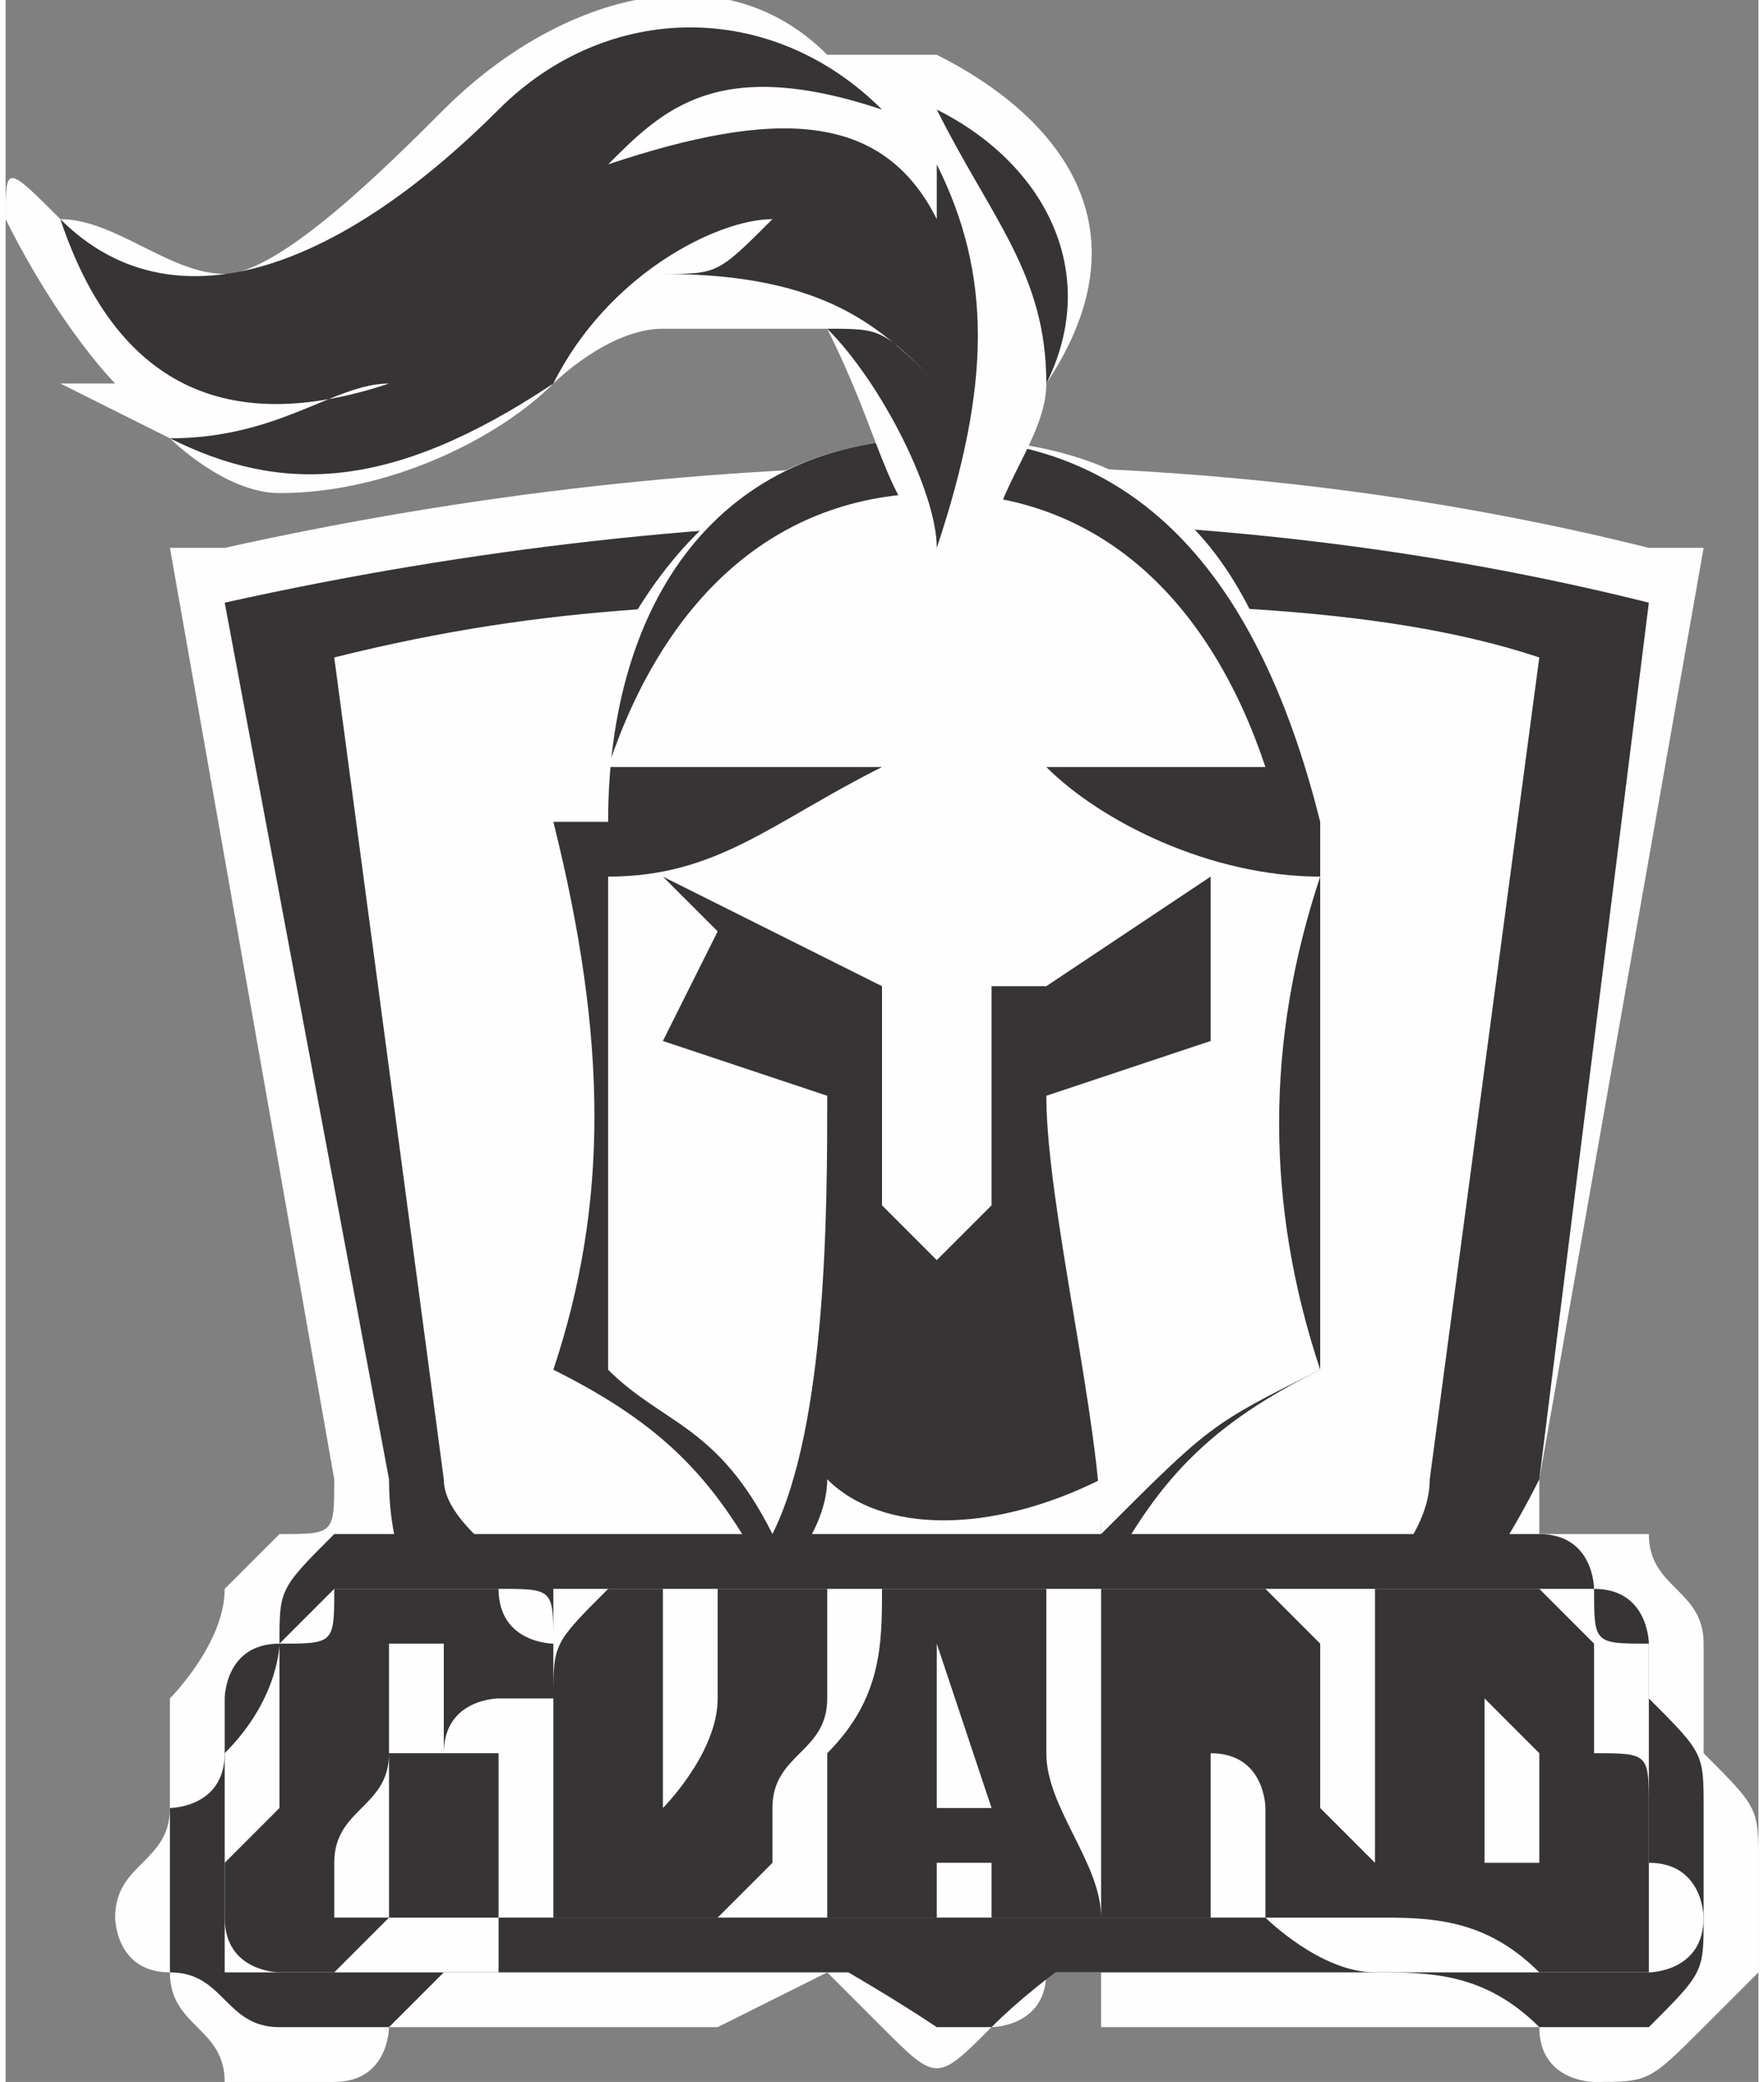 <?xml version="1.0" encoding="UTF-8"?>
<!DOCTYPE svg PUBLIC "-//W3C//DTD SVG 1.1//EN" "http://www.w3.org/Graphics/SVG/1.1/DTD/svg11.dtd">
<!-- Creator: CorelDRAW X7 -->
<svg xmlns="http://www.w3.org/2000/svg" xml:space="preserve" width="8.418mm" height="9.933mm" version="1.1" style="shape-rendering:geometricPrecision; text-rendering:geometricPrecision; image-rendering:optimizeQuality; fill-rule:evenodd; clip-rule:evenodd"
viewBox="0 0 32 38"
 xmlns:xlink="http://www.w3.org/1999/xlink">
 <rect x="0" y="0" width="32" height="38" fill="#808080" stroke="none"/>
 <defs>
  <style type="text/css">
   <![CDATA[
    .fil0 {fill:#FEFEFE}
    .fil2 {fill:#FEFEFE}
    .fil1 {fill:#373435}
    .fil3 {fill:#373435;fill-rule:nonzero}
   ]]>
  </style>
 </defs>
 <g id="DESIGNED_x0020_BY_x0020_FREEPIK">
  <g id="_2827056433360">
   <path class="fil0" d="M4 10c9,-2 18,-2 26,0l1 0 -3 17c0,0 0,0 0,1 1,0 1,0 2,0 0,1 1,1 1,2 0,0 0,1 0,1 0,1 0,1 0,1 1,1 1,1 1,2 0,0 0,1 0,2 0,0 -1,1 -1,1 -1,1 -1,1 -2,1 0,0 -1,0 -1,-1 -1,0 -2,0 -3,0l0 0 -1 0c0,0 -1,0 -1,0l-1 0 0 0c-1,0 -1,0 -2,0l0 -1 0 0 -1 0c0,1 -1,1 -1,1 -1,1 -1,1 -2,0 0,0 0,0 -1,-1l0 0 -2 1c0,0 0,0 -1,0 0,0 -1,0 -2,0 0,0 0,0 0,0l0 0 -1 0c0,0 -1,0 -1,0l-1 0c0,0 0,1 -1,1 0,0 -1,0 -2,0 0,-1 -1,-1 -1,-2 -1,0 -1,-1 -1,-1 0,-1 1,-1 1,-2 0,0 0,0 0,-1 0,0 0,0 0,-1 0,0 1,-1 1,-2 0,0 1,-1 1,-1 1,0 1,0 1,-1 0,0 0,0 0,0l-3 -17 1 0z"/>
   <path class="fil1" d="M4 11l3 16c0,2 1,3 2,4 2,3 5,4 8,6 0,0 0,0 1,0 2,-2 5,-3 7,-6 1,-1 2,-2 3,-4l2 -16c-8,-2 -17,-2 -26,0z"/>
   <path class="fil0" d="M17 35c3,-1 5,-3 7,-5 1,-1 2,-2 2,-3l2 -15c-3,-1 -7,-1 -11,-1 -4,0 -7,0 -11,1l2 15c0,1 2,2 3,3 1,2 4,4 6,5z"/>
   <path class="fil0" d="M19 28c-1,0 -2,0 -4,0 0,1 0,2 0,2 -2,-2 -3,-3 -5,-5 0,-3 0,-7 0,-10l0 0c1,-4 3,-7 7,-7 5,0 6,3 7,7l1 0c-1,3 -1,7 0,10 -3,2 -3,3 -5,5 0,0 -1,-1 -1,-2z"/>
   <path class="fil1" d="M20 27c-2,1 -4,1 -5,0 0,1 -1,2 -1,2 -1,-2 -2,-3 -4,-4 1,-3 1,-6 0,-10l1 0c0,-4 2,-7 6,-7 4,0 6,3 7,7l0 0c0,4 0,7 0,10 -2,1 -3,2 -4,4 0,0 0,-1 0,-2z"/>
   <path class="fil2" d="M17 12l1 -2c0,-1 1,-2 1,-3 2,-3 0,-5 -2,-6 0,0 -1,0 -2,0 -2,-2 -5,-1 -7,1 -1,1 -3,3 -4,3 -1,0 -2,-1 -3,-1 -1,-1 -1,-1 -1,0 1,2 2,3 2,3l-1 0c0,0 0,0 0,0l2 1c0,0 1,1 2,1 2,0 4,-1 5,-2 0,0 1,-1 2,-1 -1,0 0,0 0,0 1,0 1,0 2,0 0,0 1,0 1,0 1,2 1,3 2,4l0 2z"/>
   <path class="fil0" d="M17 9c3,0 5,2 6,5 -1,0 -3,0 -4,0 1,1 3,2 5,2 -1,3 -1,6 0,9 -2,1 -2,1 -4,3 0,-2 -1,-6 -1,-8l3 -1 0 -2 0 -1 -3 2 -1 0 0 0c0,1 0,2 0,4l-1 1 -1 -1c0,-2 0,-3 0,-4l0 0 0 0 -4 -2 1 1 -1 2 3 1c0,2 0,6 -1,8 -1,-2 -2,-2 -3,-3 0,-3 0,-6 0,-9 2,0 3,-1 5,-2 -2,0 -3,0 -5,0 1,-3 3,-5 6,-5z"/>
   <path class="fil1" d="M17 2c2,1 3,3 2,5 0,-2 -1,-3 -2,-5zm0 8c0,-1 -1,-3 -2,-4 1,0 1,0 2,1 -1,-1 -2,-2 -5,-2 1,0 1,0 2,-1 -1,0 -3,1 -4,3 -3,2 -5,2 -7,1 2,0 3,-1 4,-1 -3,1 -5,0 -6,-3 2,2 5,1 8,-2 2,-2 5,-2 7,0 -3,-1 -4,0 -5,1 3,-1 5,-1 6,1 0,-1 0,-1 0,-1 0,0 0,0 0,0 1,2 1,4 0,7z"/>
   <path class="fil1" d="M23 28l0 0 2 0c0,0 1,0 1,0 1,0 1,0 2,0 1,0 1,1 1,1 1,0 1,1 1,1 0,0 0,1 0,1 1,1 1,1 1,2 0,0 0,0 0,1 0,0 0,1 0,1 0,1 0,1 -1,2 0,0 0,0 -1,0 0,0 -1,0 -1,0 -1,-1 -2,-1 -3,-1l0 0 0 0c-1,0 -2,0 -2,0l-1 0 0 0c-1,0 -1,0 -2,0l0 0 0 0c-1,0 -2,0 -2,0l-1 0 0 0c-1,0 -2,0 -2,0l-2 0c0,0 0,0 -1,0 0,0 -1,0 -1,0 -1,0 -1,0 -1,0l0 0 -1 0c0,0 -1,0 -1,0l-1 1c0,0 -1,0 -1,0 0,0 -1,0 -1,0 -1,0 -1,-1 -2,-1 0,0 0,-1 0,-1 0,-1 0,-1 0,-2 0,0 1,0 1,-1 0,0 0,0 0,-1 0,0 0,-1 1,-1 0,-1 0,-1 1,-2 0,0 1,0 2,0 0,0 1,0 2,0 0,0 0,0 0,0l0 0 1 0c0,0 0,0 1,0l0 0 1 0c0,0 1,0 2,0l0 0 0 0 0 0 1 0 0 0 0 0c1,0 2,0 3,0l0 0 0 0 1 0c0,0 1,0 1,0 1,0 2,0 2,0 0,0 0,0 0,0z"/>
   <path class="fil0" d="M17 35l1 0c0,0 1,0 2,0l0 0 0 0c1,0 1,0 2,0l0 0 1 0c0,0 1,1 2,1l0 0 0 0c1,0 2,0 3,0 0,0 1,0 1,0 1,0 1,0 1,0 0,0 1,0 1,-1 0,0 0,-1 -1,-1 0,0 0,-1 0,-1 0,-1 0,-1 0,-1 0,-1 0,-1 0,-2 -1,0 -1,0 -1,-1 0,0 -1,0 -1,0 -1,0 -1,0 -2,0 0,0 -1,0 -1,0l-1 0 0 0c0,0 0,0 0,0 0,0 0,0 0,0 0,0 -1,0 -1,0 -1,0 -1,0 -2,0 0,0 -1,0 -1,0l-1 0 0 0c0,1 0,1 0,2 0,-1 0,-1 0,-2l0 0 0 0c-1,0 -1,0 -2,0 0,0 -1,0 -1,0l-1 0 0 0c0,0 0,1 0,1 0,0 0,-1 0,-1l0 0 0 0c-1,0 -2,0 -2,0l-1 0 0 0 0 0c0,0 -1,0 -1,0l-1 0 0 0c0,0 0,0 0,1 0,-1 0,-1 -1,-1 0,0 -1,0 -1,0 -1,0 -1,0 -2,0 0,0 -1,1 -1,1 0,0 0,1 -1,2 0,0 0,0 0,1 0,0 0,0 0,1 0,0 0,0 0,1 0,0 0,0 0,1 0,0 0,0 1,0 0,0 1,0 1,0 0,0 1,0 1,0 0,0 0,0 0,0l0 0 1 0c0,0 0,0 1,0l0 0 0 -1c0,0 0,0 0,0 0,0 1,0 1,0 0,0 0,0 1,0 0,0 1,0 1,0 0,0 1,0 1,0 1,0 1,0 1,0l0 0 1 0c0,0 1,0 2,0l0 0z"/>
   <path class="fil3" d="M9 31c0,0 -1,0 -1,1 0,-1 0,-1 0,-1 0,0 0,-1 0,-1 0,0 0,0 0,0 -1,0 -1,0 -1,0 0,0 0,1 0,1 0,0 0,1 0,1 0,1 -1,1 -1,2 0,0 0,0 0,1 0,0 0,0 1,0 0,0 0,0 0,-1 0,0 0,0 0,0 0,0 0,-1 0,-1 0,0 0,0 0,0 0,0 0,-1 0,-1 1,0 2,0 2,0 0,0 0,1 0,2 0,0 0,1 0,1 -1,0 -1,0 -2,0 0,0 0,0 0,0 0,0 0,0 0,0 -1,1 -1,1 -1,1 0,0 -1,0 -1,0 0,0 -1,0 -1,-1 0,0 0,0 0,0 0,0 0,-1 0,-1 1,-1 1,-1 1,-1 0,-1 0,-1 0,-1 0,-1 0,-1 0,-2 1,0 1,0 1,-1 1,0 1,0 2,0 0,0 1,0 1,0 0,1 1,1 1,1 0,0 0,1 0,1 0,0 -1,0 -1,0zm6 -2c0,1 0,1 0,2 0,1 -1,1 -1,2 0,0 0,1 0,1 0,0 0,0 0,0 0,0 -1,1 -1,1 0,0 -1,0 -1,0 0,0 -1,0 -1,0 -1,0 -1,0 -1,0 0,-1 0,-1 0,-1 0,0 0,-1 0,-1 0,-1 0,-2 0,-2 0,-1 0,-1 1,-2 0,0 1,0 1,0 0,1 0,2 0,2 0,1 0,2 0,2 0,1 0,1 0,1 0,0 0,0 0,0 0,0 0,0 0,0 0,0 0,0 0,-1 0,0 1,-1 1,-2 0,0 0,-1 0,-2 0,0 1,0 2,0zm2 5c0,0 0,0 0,1 -1,0 -2,0 -2,0 0,-1 0,-2 0,-3 1,-1 1,-2 1,-3 1,0 2,0 3,0 0,1 0,2 0,3 0,1 1,2 1,3 -1,0 -2,0 -2,0 0,-1 0,-1 0,-1 -1,0 -1,0 -1,0zm3 -5c0,0 1,0 1,0 1,0 2,0 2,0 0,0 0,0 1,1 0,0 0,0 0,1 0,0 0,1 0,1 0,0 0,0 -1,0 1,0 1,0 1,0 0,0 0,1 0,1 0,0 0,0 0,0 1,1 1,1 1,1 0,1 0,1 0,1 -1,0 -2,0 -2,0 0,0 0,-1 0,-1 0,0 0,-1 0,-1 0,0 0,-1 -1,-1 0,0 0,0 0,0 0,1 0,1 0,2 0,0 0,0 0,1 -1,0 -1,0 -2,0 0,-1 0,-2 0,-3 0,-1 0,-2 0,-3zm2 1c0,1 0,1 0,1 0,0 0,0 0,0 0,0 0,0 0,0 0,0 0,0 0,0 0,-1 0,-1 0,-1 0,0 0,0 0,0zm3 -1c0,0 1,0 1,0 1,0 1,0 2,0 0,0 0,0 1,1 0,0 0,0 0,0 0,1 0,1 0,2 1,0 1,0 1,1 0,0 0,1 0,1 0,1 0,1 0,1 0,0 0,1 0,1 0,0 0,0 -1,0 0,0 0,0 -1,0 -1,-1 -2,-1 -3,-1 0,-1 0,-2 0,-3 0,-1 0,-2 0,-3zm2 1c0,1 0,2 0,2 0,1 0,2 0,2 1,0 1,0 1,0 0,0 0,0 0,0 0,-1 0,-1 0,-2 0,0 -1,-1 -1,-1 0,0 0,0 0,0 0,-1 0,-1 0,-1 0,0 0,0 0,0zm-10 0l0 3 1 0 -1 -3z"/>
  </g>
 </g>
</svg>

